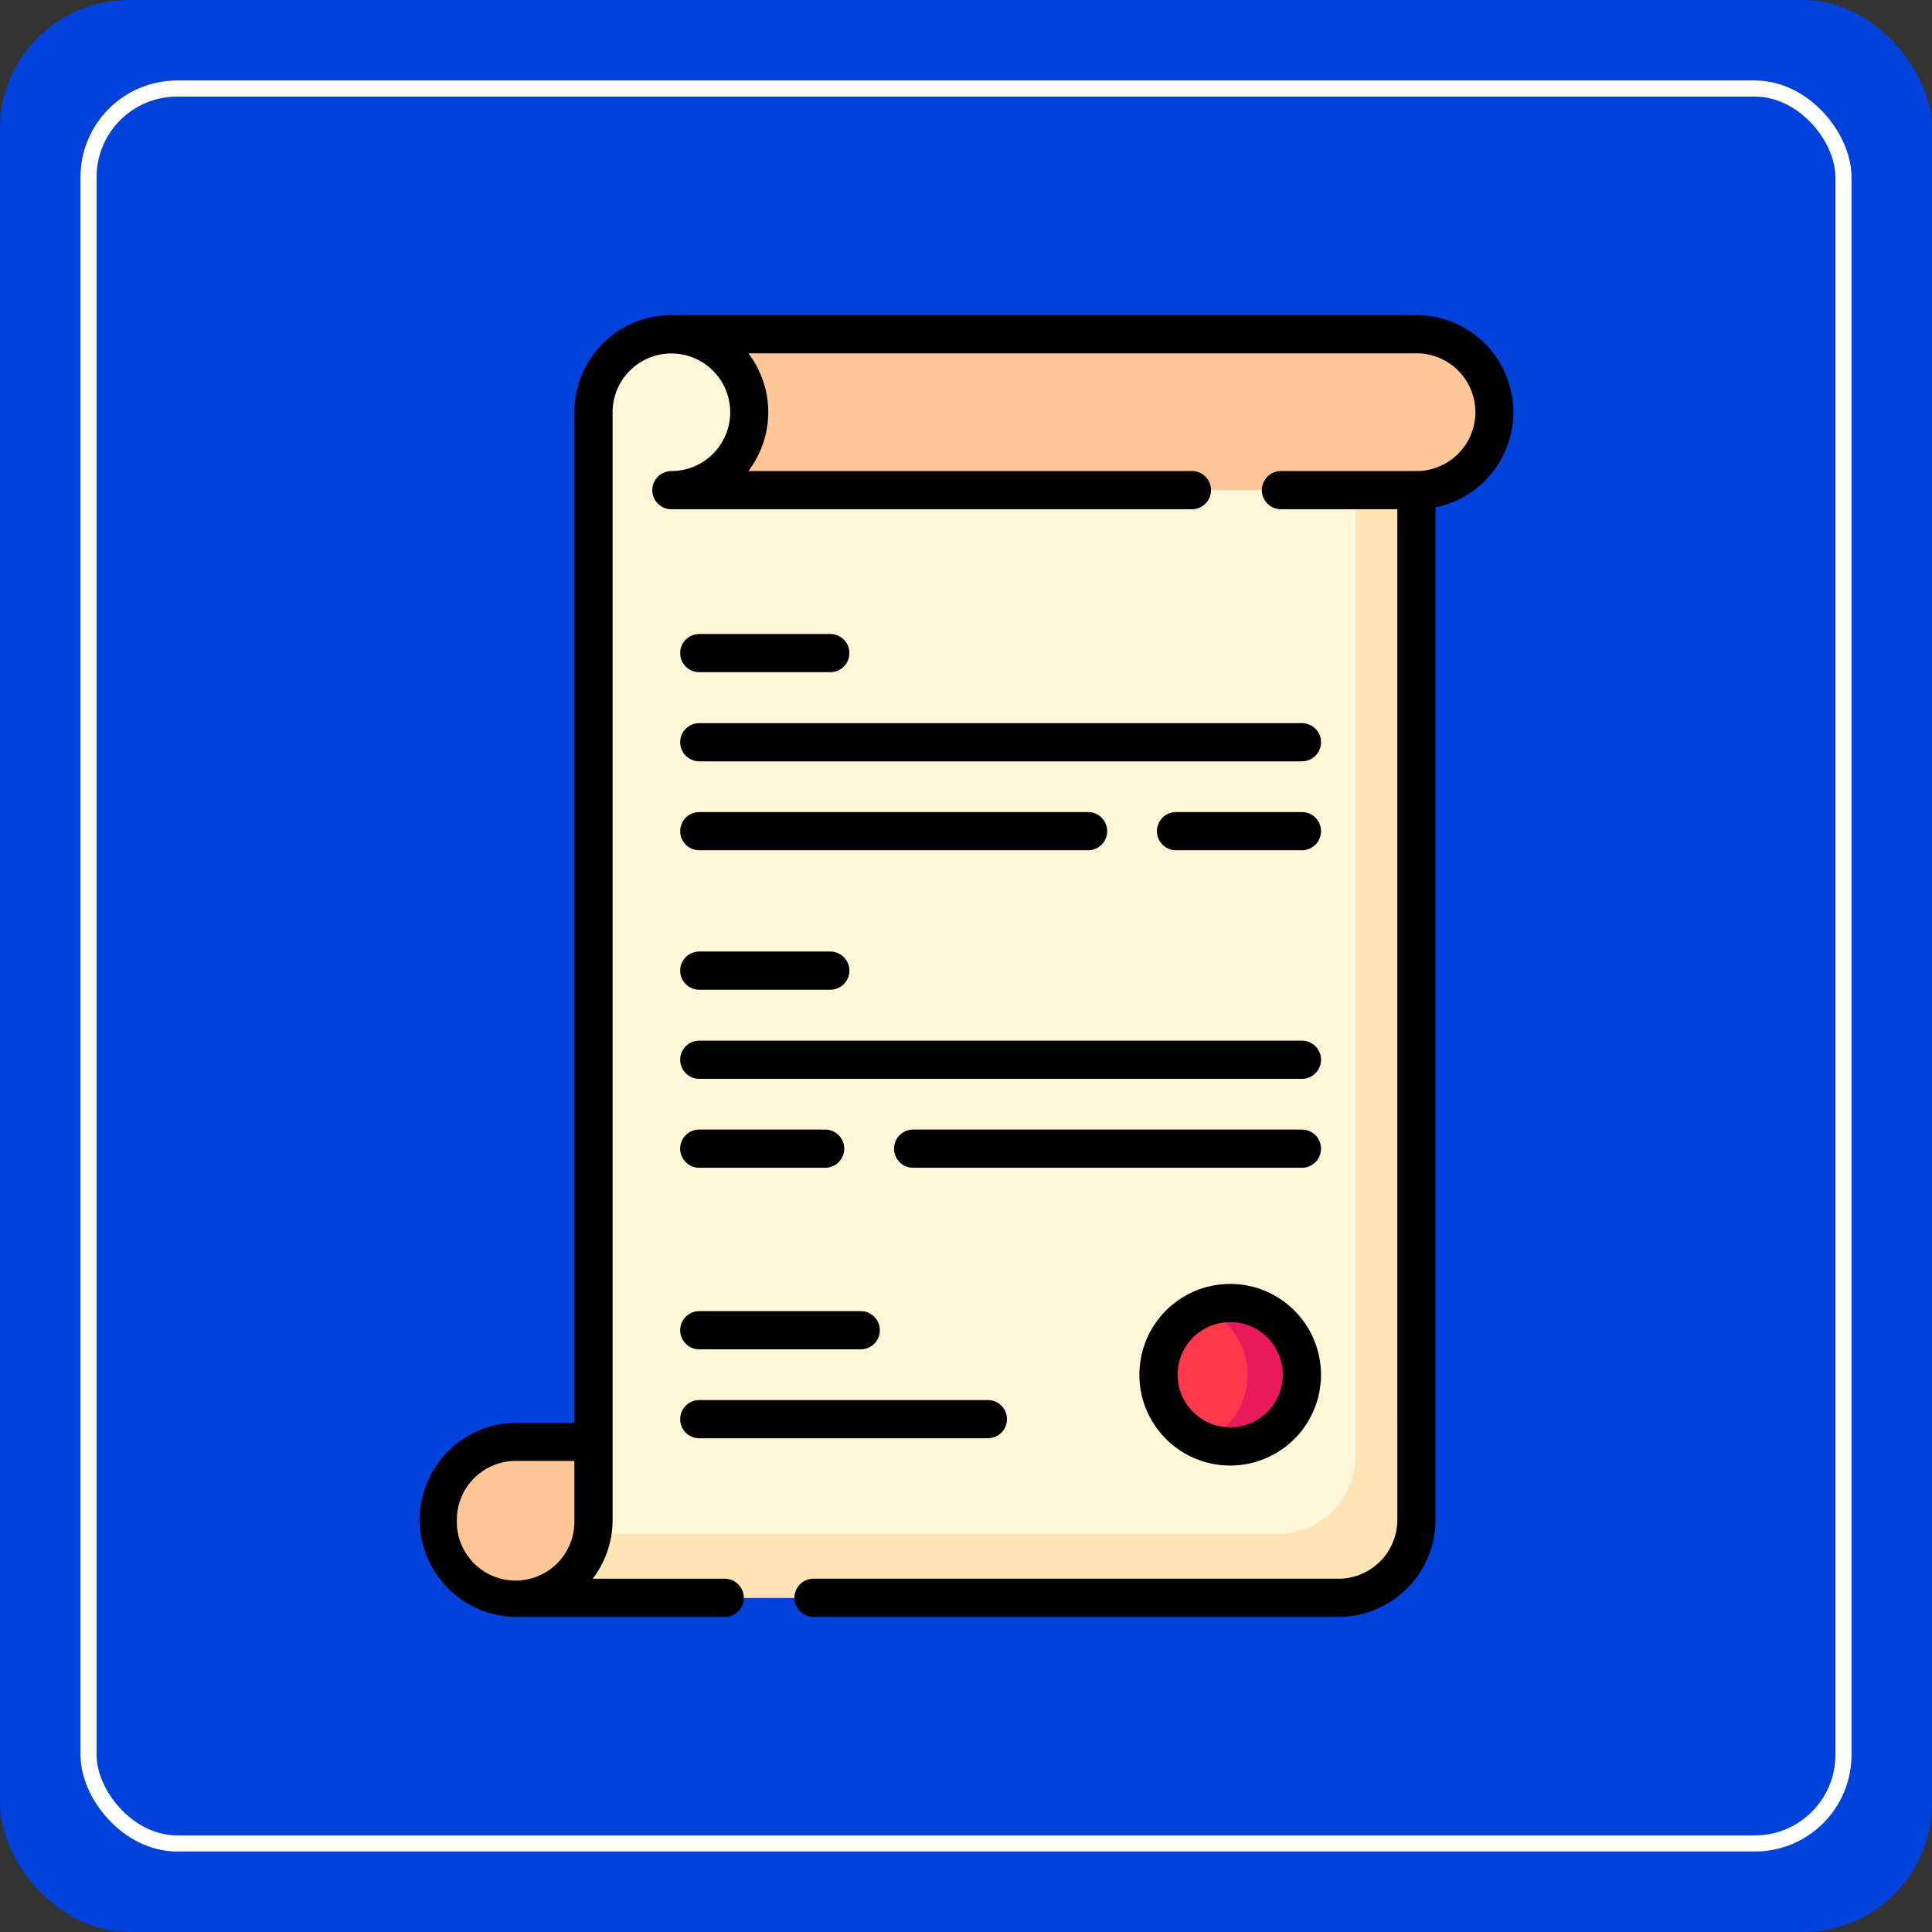 <svg xmlns="http://www.w3.org/2000/svg" width="120" height="120" viewBox="0 0 120 120">
  <rect x="0" y="0" width="120" height="120" fill="#333333" stroke="none"/>
  <g id="Grupo_1115893" data-name="Grupo 1115893" transform="translate(-64 -6445)">
    <rect id="Rectángulo_402033" data-name="Rectángulo 402033" width="120" height="120" rx="8" transform="translate(64 6445)" fill="#0042db"/>
    <g id="Rectángulo_412110" data-name="Rectángulo 412110" transform="translate(69 6450)" fill="none" stroke="#fff" stroke-width="1">
      <rect width="110" height="110" rx="6" stroke="none"/>
      <rect x="0.5" y="0.5" width="109" height="109" rx="5.5" fill="none"/>
    </g>
    <g id="Grupo_1116299" data-name="Grupo 1116299" transform="translate(49.275 6464.571)">
      <g id="Grupo_1116297" data-name="Grupo 1116297" transform="translate(41.913 1.186)">
        <path id="Trazado_957578" data-name="Trazado 957578" d="M53.064,443.149a4.843,4.843,0,0,0,0,9.687h4.818l5.874-9.687H53.064Z" transform="translate(-48.228 -374.351)" fill="#ffc697"/>
        <path id="Trazado_957579" data-name="Trazado 957579" d="M134.8,7.509V81.15a4.84,4.84,0,0,1-4.837,4.844H78.85a4.842,4.842,0,0,0,4.837-4.844v-68.8a4.84,4.84,0,0,1,4.836-4.844Z" transform="translate(-74.014 -7.509)" fill="#fff7d7"/>
        <path id="Trazado_957580" data-name="Trazado 957580" d="M131.012,7.509h3.79V81.15a4.84,4.84,0,0,1-4.837,4.844H78.85a4.838,4.838,0,0,0,4.755-3.954h42.57a4.84,4.84,0,0,0,4.837-4.844Z" transform="translate(-74.014 -7.509)" fill="#ffe5b6"/>
        <path id="Trazado_957581" data-name="Trazado 957581" d="M186.379,7.511H140.1a4.843,4.843,0,0,1,0,9.687h46.279a4.843,4.843,0,0,0,0-9.687Z" transform="translate(-125.59 -7.511)" fill="#ffc697"/>
        <path id="Trazado_957582" data-name="Trazado 957582" d="M340.693,393a4.45,4.45,0,0,1-4.446,4.454,4.4,4.4,0,0,1-1.687-.332,4.457,4.457,0,0,1,0-8.243,4.4,4.4,0,0,1,1.687-.332A4.45,4.45,0,0,1,340.693,393Z" transform="translate(-287.017 -328.373)" fill="#ff394c"/>
        <path id="Trazado_957583" data-name="Trazado 957583" d="M355.412,393a4.45,4.45,0,0,1-4.446,4.454,4.4,4.4,0,0,1-1.687-.332,4.457,4.457,0,0,0,0-8.243,4.4,4.4,0,0,1,1.687-.332A4.45,4.45,0,0,1,355.412,393Z" transform="translate(-301.737 -328.373)" fill="#e81a5a"/>
      </g>
      <g id="Grupo_1116298" data-name="Grupo 1116298" transform="translate(40.729)">
        <path id="Trazado_957584" data-name="Trazado 957584" d="M108.722,6.03A6.032,6.032,0,0,0,102.7,0H56.422A6.032,6.032,0,0,0,50.4,6.03V68.8H46.75a6.03,6.03,0,0,0,0,12.059H59.738a1.186,1.186,0,0,0,0-2.372h-8.2a6.005,6.005,0,0,0,1.237-3.657V6.03a3.652,3.652,0,1,1,3.652,3.657,1.186,1.186,0,0,0,0,2.372H88.759a1.186,1.186,0,0,0,0-2.372H61.206a6.025,6.025,0,0,0,0-7.314h41.5a3.657,3.657,0,0,1,0,7.314H94.286a1.186,1.186,0,0,0,0,2.372h7.231V74.828a3.659,3.659,0,0,1-3.652,3.657H65.254a1.186,1.186,0,0,0,0,2.372H97.865a6.032,6.032,0,0,0,6.021-6.03V11.942a6.037,6.037,0,0,0,4.836-5.912ZM43.1,74.828a3.659,3.659,0,0,1,3.652-3.657H50.4v3.657a3.652,3.652,0,1,1-7.3,0Z" transform="translate(-40.729)"/>
        <path id="Trazado_957585" data-name="Trazado 957585" d="M144.784,127.807h8.137a1.186,1.186,0,0,0,0-2.372h-8.137a1.186,1.186,0,0,0,0,2.372Z" transform="translate(-127.354 -105.626)"/>
        <path id="Trazado_957586" data-name="Trazado 957586" d="M144.784,162.859h37.431a1.186,1.186,0,0,0,0-2.372H144.784a1.186,1.186,0,0,0,0,2.372Z" transform="translate(-127.354 -135.142)"/>
        <path id="Trazado_957587" data-name="Trazado 957587" d="M340.109,195.459H332.29a1.186,1.186,0,0,0,0,2.372h7.819a1.186,1.186,0,0,0,0-2.372Z" transform="translate(-285.248 -164.591)"/>
        <path id="Trazado_957588" data-name="Trazado 957588" d="M144.784,197.831h24.148a1.186,1.186,0,0,0,0-2.372H144.784a1.186,1.186,0,0,0,0,2.372Z" transform="translate(-127.354 -164.591)"/>
        <path id="Trazado_957589" data-name="Trazado 957589" d="M144.784,252.686h8.137a1.186,1.186,0,0,0,0-2.372h-8.137a1.186,1.186,0,0,0,0,2.372Z" transform="translate(-127.354 -210.783)"/>
        <path id="Trazado_957590" data-name="Trazado 957590" d="M144.784,287.738h37.431a1.186,1.186,0,0,0,0-2.372H144.784a1.186,1.186,0,0,0,0,2.372Z" transform="translate(-127.354 -240.3)"/>
        <path id="Trazado_957591" data-name="Trazado 957591" d="M144.784,322.71H152.6a1.186,1.186,0,0,0,0-2.372h-7.819a1.186,1.186,0,0,0,0,2.372Z" transform="translate(-127.354 -269.749)"/>
        <path id="Trazado_957592" data-name="Trazado 957592" d="M253.038,320.338H228.889a1.186,1.186,0,0,0,0,2.372h24.148a1.186,1.186,0,0,0,0-2.372Z" transform="translate(-198.177 -269.749)"/>
        <path id="Trazado_957593" data-name="Trazado 957593" d="M329.933,381.04a5.64,5.64,0,1,0,5.631,5.639A5.642,5.642,0,0,0,329.933,381.04Zm0,8.906a3.267,3.267,0,1,1,3.262-3.267A3.268,3.268,0,0,1,329.933,389.947Z" transform="translate(-279.519 -320.864)"/>
        <path id="Trazado_957594" data-name="Trazado 957594" d="M144.784,394.12h10.029a1.186,1.186,0,0,0,0-2.372H144.784a1.186,1.186,0,0,0,0,2.372Z" transform="translate(-127.354 -329.881)"/>
        <path id="Trazado_957595" data-name="Trazado 957595" d="M144.784,429.1H162.71a1.186,1.186,0,0,0,0-2.372H144.784a1.186,1.186,0,0,0,0,2.372Z" transform="translate(-127.354 -359.338)"/>
      </g>
    </g>
  </g>
</svg>
